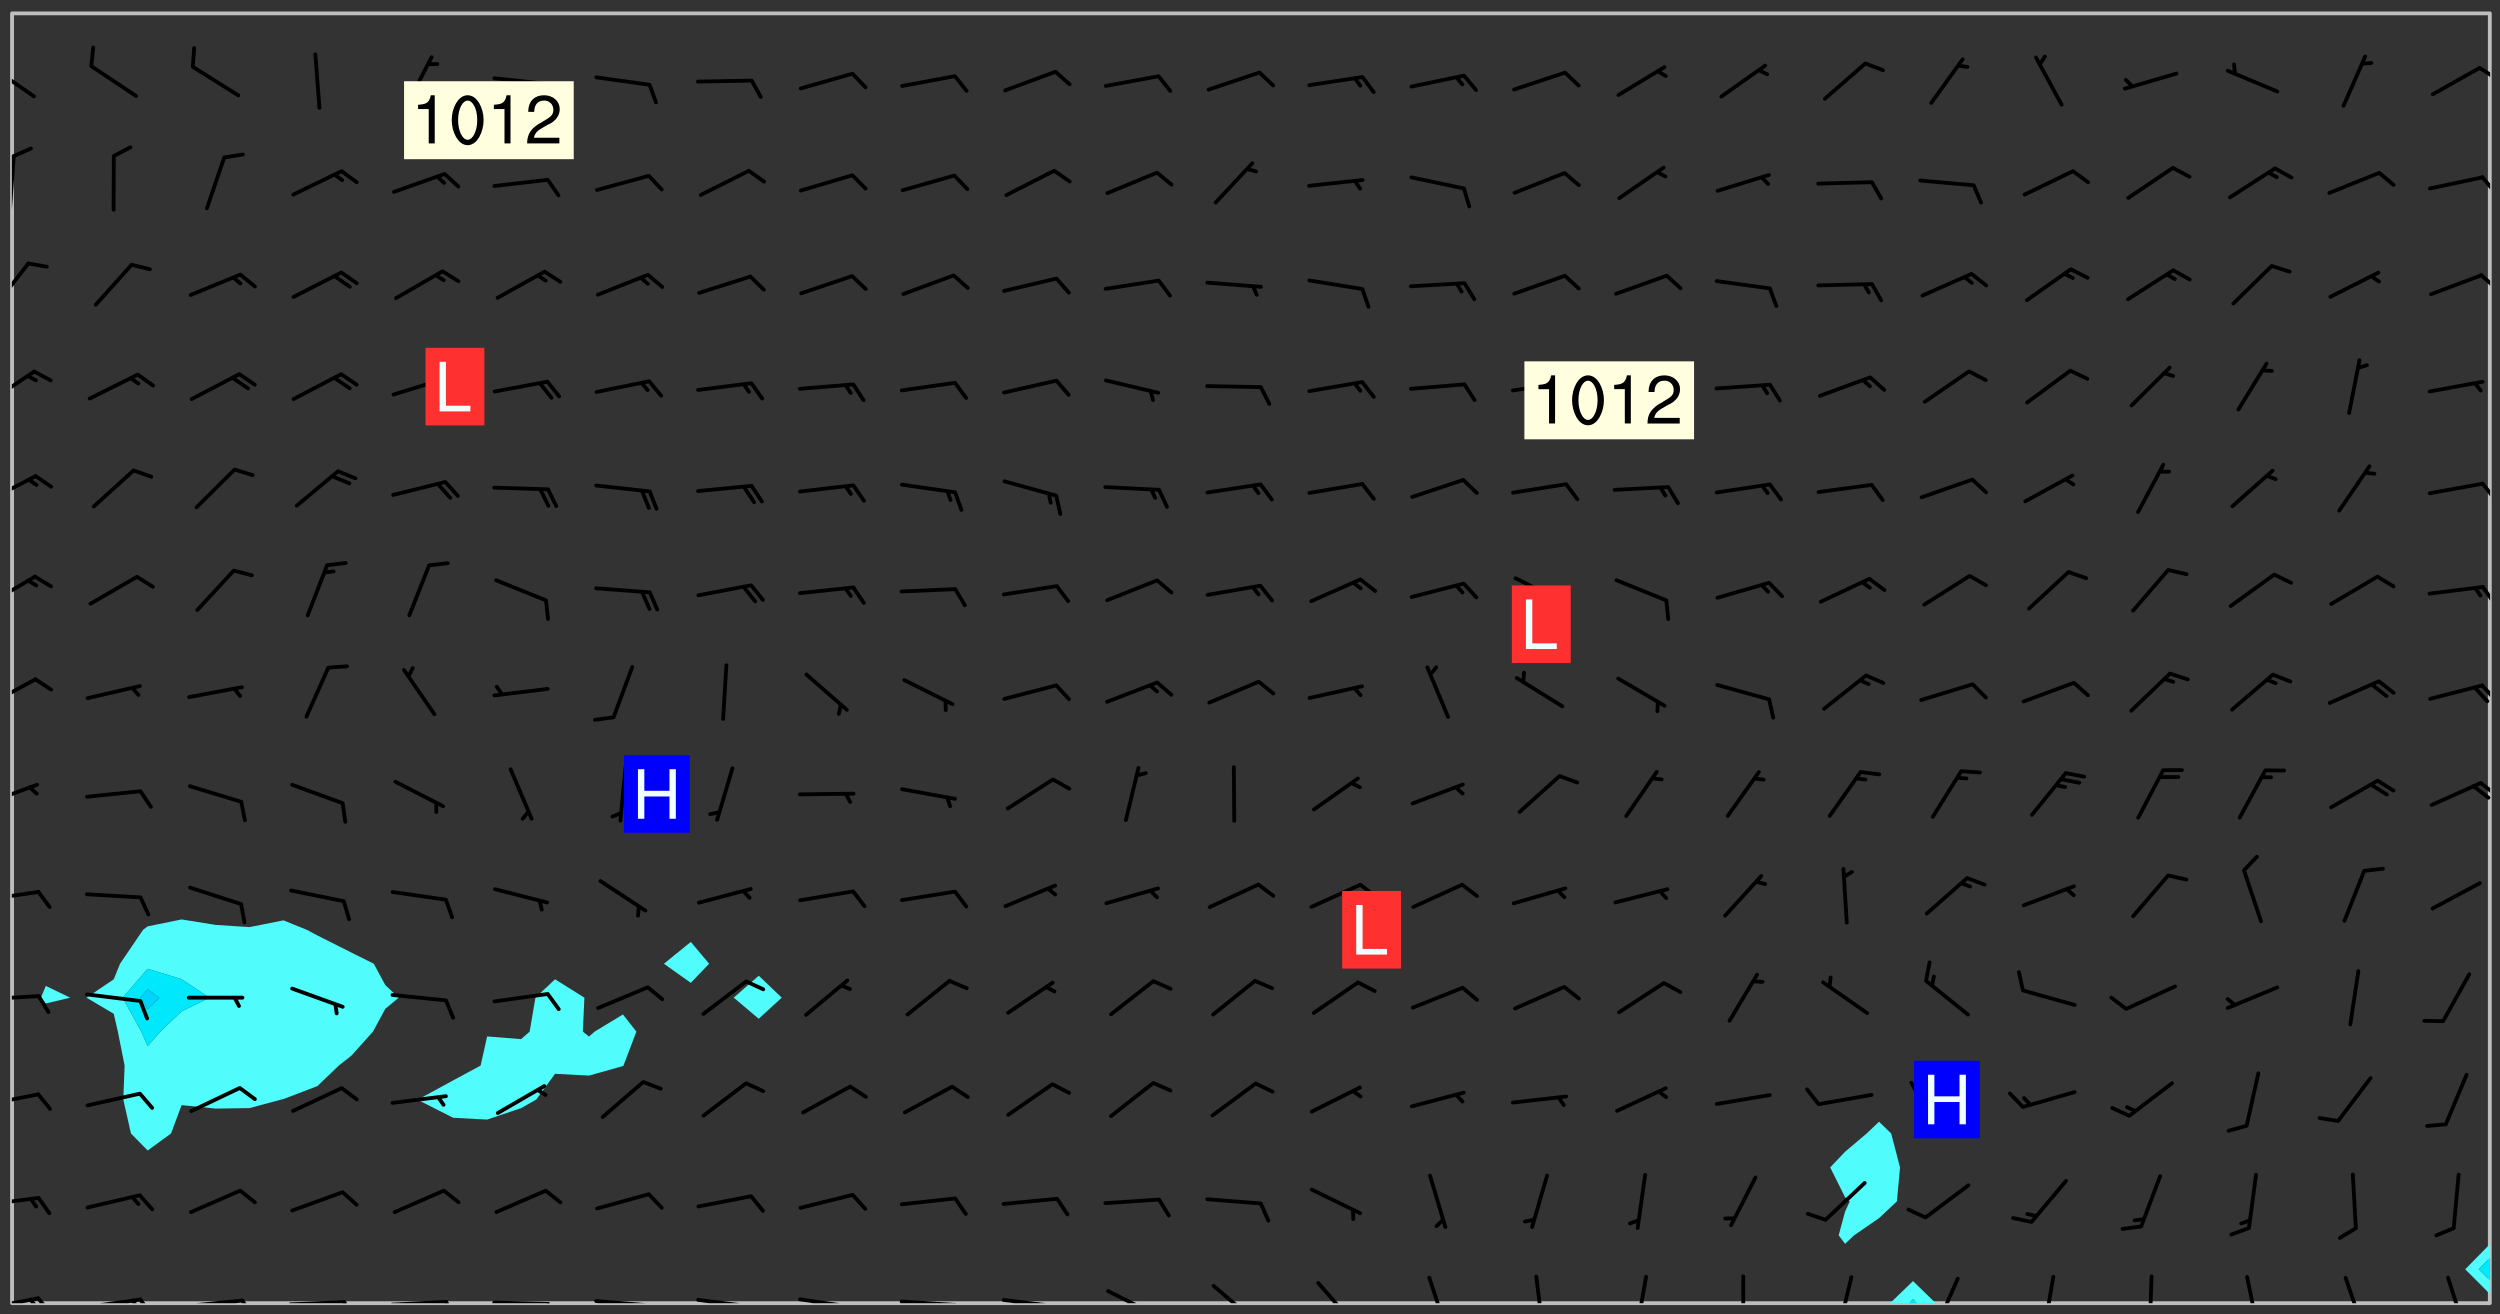 <svg xmlns="http://www.w3.org/2000/svg" role="img" xmlns:xlink="http://www.w3.org/1999/xlink" viewBox="142.45 309.95 326.84 171.84"><rect x="142.45" y="309.95" width="326.84" height="171.84" fill="#333333" stroke="none"/><defs><clipPath id="a"><path d="M144 311.672h1v168.656h-1zm0 0"/></clipPath><clipPath id="b"><path d="M144 311.672h324v168.656H144zm0 0"/></clipPath><clipPath id="c"><path d="M389 477h7v3.328h-7zm0 0"/></clipPath><clipPath id="d"><path d="M391 479h3v1.328h-3zm0 0"/></clipPath><clipPath id="e"><path d="M467 311.672h1V473h-1zm0 0"/></clipPath><clipPath id="f"><path d="M144 479h4v1.328h-4zm0 0"/></clipPath><clipPath id="g"><path d="M147 479h3v1.328h-3zm0 0"/></clipPath><clipPath id="h"><path d="M146 479h2v1.328h-2zm0 0"/></clipPath><clipPath id="i"><path d="M153 479h9v1.328h-9zm0 0"/></clipPath><clipPath id="j"><path d="M160 479h3v1.328h-3zm0 0"/></clipPath><clipPath id="k"><path d="M159 479h2v1.328h-2zm0 0"/></clipPath><clipPath id="l"><path d="M166 479h9v1.328h-9zm0 0"/></clipPath><clipPath id="m"><path d="M173 479h3v1.328h-3zm0 0"/></clipPath><clipPath id="n"><path d="M180 479h8v1.328h-8zm0 0"/></clipPath><clipPath id="o"><path d="M187 479h2v1.328h-2zm0 0"/></clipPath><clipPath id="p"><path d="M193 479h9v1.328h-9zm0 0"/></clipPath><clipPath id="q"><path d="M200 479h3v1.328h-3zm0 0"/></clipPath><clipPath id="r"><path d="M206 479h9v1.328h-9zm0 0"/></clipPath><clipPath id="s"><path d="M213 480h3v.328h-3zm0 0"/></clipPath><clipPath id="t"><path d="M220 479h8v1.328h-8zm0 0"/></clipPath><clipPath id="u"><path d="M227 480h2v.328h-2zm0 0"/></clipPath><clipPath id="v"><path d="M233 479h8v1.328h-8zm0 0"/></clipPath><clipPath id="w"><path d="M240 480h2v.328h-2zm0 0"/></clipPath><clipPath id="x"><path d="M246 479h9v1.328h-9zm0 0"/></clipPath><clipPath id="y"><path d="M253 480h3v.328h-3zm0 0"/></clipPath><clipPath id="z"><path d="M260 479h8v1.328h-8zm0 0"/></clipPath><clipPath id="A"><path d="M267 480h2v.328h-2zm0 0"/></clipPath><clipPath id="B"><path d="M273 479h8v1.328h-8zm0 0"/></clipPath><clipPath id="C"><path d="M279 480h2v.328h-2zm0 0"/></clipPath><clipPath id="D"><path d="M287 478h7v2.328h-7zm0 0"/></clipPath><clipPath id="E"><path d="M300 477h7v3.328h-7zm0 0"/></clipPath><clipPath id="F"><path d="M314 477h6v3.328h-6zm0 0"/></clipPath><clipPath id="G"><path d="M329 476h3v4.328h-3zm0 0"/></clipPath><clipPath id="H"><path d="M343 476h2v4.328h-2zm0 0"/></clipPath><clipPath id="I"><path d="M356 476h2v4.328h-2zm0 0"/></clipPath><clipPath id="J"><path d="M370 476h1v4.328h-1zm0 0"/></clipPath><clipPath id="K"><path d="M382 476h3v4.328h-3zm0 0"/></clipPath><clipPath id="L"><path d="M395 476h4v4.328h-4zm0 0"/></clipPath><clipPath id="M"><path d="M409 476h3v4.328h-3zm0 0"/></clipPath><clipPath id="N"><path d="M423 476h1v4.328h-1zm0 0"/></clipPath><clipPath id="O"><path d="M435 476h3v4.328h-3zm0 0"/></clipPath><clipPath id="P"><path d="M448 476h4v4.328h-4zm0 0"/></clipPath><clipPath id="Q"><path d="M462 476h3v4.328h-3zm0 0"/></clipPath><clipPath id="R"><path d="M144 466h4v2h-4zm0 0"/></clipPath><clipPath id="S"><path d="M144 452h4v3h-4zm0 0"/></clipPath><clipPath id="T"><path d="M144 439h4v2h-4zm0 0"/></clipPath><clipPath id="U"><path d="M144 426h4v2h-4zm0 0"/></clipPath><clipPath id="V"><path d="M144 412h4v4h-4zm0 0"/></clipPath><clipPath id="W"><path d="M466 412h2v3h-2zm0 0"/></clipPath><clipPath id="X"><path d="M465 412h3v3h-3zm0 0"/></clipPath><clipPath id="Y"><path d="M144 398h4v5h-4zm0 0"/></clipPath><clipPath id="Z"><path d="M466 399h2v3h-2zm0 0"/></clipPath><clipPath id="aa"><path d="M144 385h4v5h-4zm0 0"/></clipPath><clipPath id="ab"><path d="M466 386h2v3h-2zm0 0"/></clipPath><clipPath id="ac"><path d="M144 371h4v5h-4zm0 0"/></clipPath><clipPath id="ad"><path d="M466 372h2v4h-2zm0 0"/></clipPath><clipPath id="ae"><path d="M144 358h4v5h-4zm0 0"/></clipPath><clipPath id="af"><path d="M144 344h3v7h-3zm0 0"/></clipPath><clipPath id="ag"><path d="M466 345h2v3h-2zm0 0"/></clipPath><clipPath id="ah"><path d="M144 330h1v8h-1zm0 0"/></clipPath><clipPath id="ai"><path d="M466 332h2v4h-2zm0 0"/></clipPath><clipPath id="aj"><path d="M144 318h4v5h-4zm0 0"/></clipPath><clipPath id="ak"><path d="M466 318h2v3h-2zm0 0"/></clipPath><g id="al" clip-path="url(#clip1)"><path fill="#fff" fill-opacity="0" fill-rule="evenodd" d="M0 0h1000v1000H0zm0 0"/><path fill="#d3d3d3" fill-opacity="0" fill-rule="evenodd" d="M162.152 355.867l-.234.293.059.234.117.172.176.234.293.348.113.059.117-.172.059-.234.176-.176.465-.176h.699l.234.293.289.816.059.176.176.23.352.234.699.699.172.176.234.348.234.41.289.582.41.465.23.234.234.176.117.23.176.293.172 1.164v.234l.059.289.059.117.117.117.348.41.117.172.176.176.176.234.117.172.172.352.059.234.234.406.234-.059-.176.176-.059.93h-.582l-.234-.113-.348.113-.117.117-.059.293-.059.176-.117.172-.465.293-.059.234-.059.113v.645l.059.172v.41l.059.059v.406l.059.406.117.176.059.059.23.641-.059.293v.699l-.059.582v.234l-.059.23-.055.352v1.922l.055.117h.426l-.367.117-.023.352.891 1.168 1.742.539 1.34.359v.539l.09.809.535.715 1.52.27.891-.086.09 1.164.535.18 1.16-.18 2.055-.984 1.16-.363 1.879-.176 1.695-.18-.18.719-1.516.086-1.25.09-.805.27-1.074.809.27.719.535.898-.18.625-.266.809.266 1.078.625.898.805.18 1.25-.18-.266.723.098.504.055.293v.172l.059.293v.406l.176.117.352.117h.406l.293-.176.113-.117.059-.117.117-.23.059-.176.352-.465.23-.176.176-.059.176.059.059.176.117.988.055.469.059.172.117.234.176.059.816.059h.289l.117.234.059.406.059.352v1.105l.117.293.117.348.289.699.176.352.582.754.352.176.172.059.469.234.641.465.348.234.293.176.293.055.23.062.816.348.293.176.113.172.352.352.117.176.523.641v.289l.059.352v.348l.059.352.059.289.117.059.172.059h.176l.582.234.176.117.176.289.176.234.113.234.293.23.117.117v.41l.059.055.289.234.234.117.059.117.117.172.059.117.23.234.059.176.234.059.117.059-.117.113-.059.117v.117l-.117.293-.117.289v.582l.176.117.117.059.059.117.117.117.113.059.176.348.059.352.059.406v.176l-.059.176-.117.699v.172l.117.176.293.293h.406l.176.117.117.172.117.293v.234h-.527l-.23-.234h-.234l-.176.059-.059.699.059.348.117.176.176.41.117.23.289.469.176.055h.523l.234.059.758.641.059.293v.234l.059.059.23.348v.352l-.117.172v.293l.293.289.293.176.172.059.293.176.293.117.582.406.289.234.293.176.219.16.016.012.23.176.641.523.176.234.117.176.176.176.113.172v.641l.117.176.469.117.582.117.234.059.23.113.293.117.113.059.586.352.289.172.176.062.176.055.176.059.699.352.289.176.234.055.289.176.234.117.641.406.293.117.172.059.234.059.41.059.23.059.234.117.059.172-.41.176.469.059.059.293.113.234.176.055.234.059.176.059.406.117.641.234.117.172.059.234v.176l-.059.117-.059.406.234.234.117.059.348.117.641.23.176.117.289.117.176.176.234.465.582 1.105.176.176.348.176.176.117.352.117 1.047.523.234.059.465.113.293.059.465.176.758.582.234.234.348.465.176.176.289.234.816.699.293.176.289.289.293.176.293.289.695.641.176.176.293.234.289.234.469.289.641.582.348.234.234.293.348.348.352.465.934.992.348.406.117.176.234.059.113.117.645.176.23.113.234.059.293.176.23.117.934.699.406.406.234.176.406.176.234.117.816.348.348.234.234.117.293.289.23.117.758.352.352.172.23.059.293.117.234.059.871.176h.816l.469.23.172.059.875.699.465.117.293.059.176.059.23.059.469.059.348.059.352.059.406.059h.293l.172.059v.23l.176.176h.293l.348.059.352.059.699.117h.641l.465-.234.293-.176.172-.117.41-.172.289-.176.934-.465.469-.293.523-.293.465-.172.465-.176 1.051-.465.289-.117.41-.117.289-.117.527-.176 1.516-.699.582-.348.289-.059.293-.059.348-.117.875-.23.352-.117h.113l.234-.059.875-.234.234-.059h.812l.352-.059.816-.117.172-.059.352-.055.293-.059.23-.059.816-.176.176-.059h.348l.234-.059.465-.117.758-.172.234-.059h.348l.41-.117.289-.059 1.285-.059h.289l.41-.059.23-.059h.176l.875-.117h.406l.41-.117h.348l.352-.113.871-.059h1.75l1.047.289.41.117.289.117.352.117.289.117 1.051.172.289.059h.293l.293.059.172.059.41.059.172.059.117.059h.117l.117.059.352.059h.113l.41.066 1.922.395 1.926.395 1.52.449 1.695.719 2.145.805 1.605-.719 1.43-.805 1.16-1.078 1.25-.449 3.035-.719 1.875-.359 2.145-1.348 2.234-1.254 2.5-1.258 1.695-.449 1.785-.18 1.16-.27.625.539 1.34-.27.715-.988.984-1.344.445-.18.805-.359 1.875-.539 1.785-.449 1.25-.27 1.16-.09 1.699-.09 1.961-.27 1.25-.09h.539l.625-.09h.891l2.145-.18 2.41-.18 2.59-.09 1.695.18 1.609.09 1.43.359 1.16.719 1.875.988 1.16 1.527.266.715.629.09.355.898.535.539.535 1.527 1.074.359h.535l-.805.535.09 1.707.715 2.695.891.805.895.988.715 1.258 1.785.539 1.52-.18.355 1.344 1.609-.805.98-.539.27.27.316-.215.219-.145.801.449.449-.359h.355l.535-.27.539-.719.535-.27.625-.988 1.16.449.84.371 1.395.617 1.695-.18h1.605l1.785.09.18-1.707.535-1.344.805.27.492.848.402.406-.09.539v.359l.715.449.711-.27h1.43l.359.988.445 1.258.715 1.344 1.25.629 1.695.629.715-.18.18-.539.98-.09.449.359.086 1.258-.266.629-.535.18v.539l.715.984.266.539.984.988.801 1.078-.266.359-.09.898-.625 2.332-.355 2.066-.09 1.793-.18.719-.09.539v1.438l-.98 1.883-.359 1.707-.535.898-.805 1.168-.266.539 2.055 1.254.086.359-.355.539-.09-.18v.809l.09 1.438-.445.715-1.074.094-.266.715.535.898.805.719 1.16.809 1.34.27.445.359-.355.449-1.789-.09-1.25-.449-.715-.719-.625-.09-.176 3.59-.188 1.309h89.359V311.703h-55.27v49.082l.762.125 3.289.543 2.023 2.836v2.754l2.352.332 2.348.332h4.051l-1.379 4.16-2.023.707-2.023.703-.543.344-2.594 1.617-.188.117-2.023-2.078-.73-2.742-2.672-2.078-1.375-3.5-.066-.082-1.957-2.672 2.75-1.418v-49.082H294.422v91.414l.117.031.133.012.074.074.105.047.09.059.086.059.09.059.297.297.059.09.031.117.027.117.016.137-.031.117-.059.09-.059.086-.043.105-.047.102-.027.121v.145l.176.27.148.148.074.086.074.074.043.105.062.09.059.086.043.105.059.09.047.102.043.105.059.086.117.18.074.074.062.086.059.09.043.105.059.09.059.086.062.09.059.09.043.102.117.18.074.074.059.086.074.074.09.059.105.047h.148l.133-.016.133.016.102-.047.074-.074.047-.102-.016-.133v-.148l-.047-.105-.027-.117-.047-.102-.027-.121-.043-.102-.062-.09-.043-.102-.043-.105-.031-.117-.016-.133-.012-.137.086-.059.059-.086.121-.031.043.105.016.133v.117l.059.102.059.09.09.059.148.148.059.09.043.105-.012.102.086.059.105.047.086.059.09.059.074.074-.117.027-.105.047-.086.059-.074.074-.059.09-.062.086-.027.121-.047.102-.043.105-.031.117-.012.133-.016.133v.148l.027.117.047.105.043.102.059.09.074.074.09.059.074.074.09.059.059.09.043.105.047.102.117.031.133.016h.148l.117-.031.105.043.043.105.047.102.027.121L299.5 410l.027.117.031.121.027.117.105.043.102.047.133-.016.148.148.062.086.074.074.07.074.09.062.105.043.102.043.117.031.137.016.117-.031.074-.074.027-.117-.012-.133-.031-.121-.027-.117.043-.105h.117l.09.062.117.027h.148l.133.016h.148l.133.016.133-.016h.148l.133-.016.133-.012.137.012.117-.027.133-.016.191-.059-.059.176-.016.133-.027.121-.016.133-.059.086-.133.016-.105.047-.105.043-.117.031-.117.027-.266.031h-.148l-.133.016-.074.074.059.086.148.148.117.18.074.07.09.062.09.059.086.059.09.059.102.043.105.062.105.043.086.059.105.047.102.043.18.117.059.09-.043.102-.047.105.016.133.223.223.059.09.043.102.031.121.043.102.016.133.031.117.012.137.031.117.148.148.102.043.105.043.117.031.133.016.137.016h.117l.117-.031.09-.059.043-.105.047-.102.043-.105.031-.117.012-.133v-.148l-.012-.133-.016-.133-.031-.117-.043-.105-.047-.105-.043-.102-.043-.105-.016-.133.016-.133.027-.117.031-.117.027-.121.047-.102.09-.059.086-.062.074-.074.09-.059.223-.223.059-.086.074-.074.117-.18.059-.086v-.148l-.074-.074-.102-.047-.105-.043-.102-.043-.059-.09-.047-.105-.027-.117.09-.059.117-.031.102-.043.18-.117.148-.148.012-.133-.012-.105-.09-.059-.133.016h-.148l-.133.016-.133-.016-.121-.031-.086-.059-.074-.074-.059-.09-.062-.086-.117-.18-.059-.086.031-.121.086-.059.121-.031.059-.086v-.121l-.031-.117-.059-.09-.059-.086-.047-.105-.027-.117-.016-.133.059-.09.074-.074.09-.059.117-.18.074-.074.059-.086.148-.148.121-.031.133-.016.133.016.074.074.043.105.016.133-.031.117-.117.031-.133.012-.148.148-.043.105-.047.102-.027.121-.031.117v.148l.031.117.043.105.059.09.074.07.074.074.117.031.121.027.117-.027.133-.016h.117l.09.059.074.074.047.105.059.086.102.047.133.016.105.043.086.059-.012.105-.074.074-.18.117-.059.09-.09.059-.07.074-.074.074-.062.09-.027.117-.016.133.016.133-.016.133v.148l.016.133.027.117.031.121.074.074.09.059.086.059.09.059.117.031v.086l-.102.047-.09.059-.266.031-.117.027h-.148l-.105.043-.102.047-.059.09-.062.234-.012.133-.031.121-.016.133v.293l-.012.133.012.137.016.133.133.016.133.012.121.031.086.059.074.074.047.105.043.102.016.133v.445l-.016.133v.445l.031.266.027.117.016.133.031.117.086.211.031.266v.148l-.031.117-.027.117-.031.121-.027.117-.031.117-.031.121-.012.133-.016.133.09.059.117-.031.102.016.047.105-.031.266v.441l-.043.105-.047.105-.043.102-.043.105-.059.086-.031.121-.043.117-.031.117-.016.133.016.133.059.09.105.047.086.059.059.086-.012.137-.031.117-.043.102v.445l-.016.133v.148l-.031.117-.043.105-.027.117-.047.105-.043.102-.031.121-.027.117-.031.133-.031.117-.027.117-.043.105-.031.117-.031.121-.012.133-.016.133v.297l.027.117v.148l.047.398.027.117.059.09.121.031h.148l.133-.016.059.09v.117l-.059.09-.09.059-.102.043-.105.047-.09.059-.086.059-.137.016-.117-.031-.133-.016-.102.047-.062.086-.012.137-.016.133-.031.117-.027.117-.016.133-.031.121v.297l.016.133.031.117v.148l.012.133v.148l-.027.117-.047.102-.027.121-.031.117-.059.09-.074.074-.102.043-.105.047-.117.027-.121.031-.102-.047.059-.086.105-.047.027-.117.031-.117.027-.121.031-.117v-.148l.016-.133-.031-.117-.043-.105-.105.016-.074.074-.102.043-.09.062-.074.074-.043.102-.016.133-.031.117L304.25 426l-.031.117-.027.117-.031.121-.027.117-.031.117-.043.105-.09.059h-.09l-.117-.031-.031-.086.016-.137-.031-.117v-.148l-.012-.133v-.148l-.062-.234-.027-.121-.043-.102-.047-.105-.059-.086-.059-.09-.043-.105-.062-.086-.148-.148-.07-.074-.105-.047-.105-.043-.102-.043-.297-.297-.09-.074-.086-.059-.105-.043-.09-.062-.086-.059-.105-.043-.09-.059-.086-.062-.074-.07-.105-.047-.086-.059-.105-.043-.09-.062-.102-.043-.105-.043-.086-.059-.105-.047-.105-.043-.102-.047-.09-.059-.102-.043-.105-.043-.09-.062-.117-.027-.133-.016-.133.016H299.75l-.133.016-.117-.031-.09-.059-.074-.074-.09-.059-.102-.047h-.148l-.121-.027-.102-.043-.074-.074-.117-.18-.09-.059-.102-.043-.09-.062-.105-.043-.09-.059-.086-.059-.105-.047-.059-.086-.059-.09-.043-.105-.047-.102-.074-.074-.086-.059-.074-.074-.09-.059-.223-.223-.043-.105-.031-.266.105-.043h.145l.105.043.074.074.09.059.086.059.105.047.09.059.148.148.07.074.148.148.062.086.074.074.086.059.074.074.09.062.09.059.086.059.27.176.102.047.105.043.102.043.047-.074.059-.086.074-.074.07-.074.105.043.074.074.059.09.043.102.047.105.043.105.121.027.117-.027.074-.09.043-.105.059-.09.074-.074.105-.043.117-.027.133.012.09.059.148.148.059.09.043.105.047.102.043.105.043.102.105.047.105.043.133.016.086-.059.059-.09.074-.074.105-.043.117.027.105.047.102.043.105.043.102.047.18.117v.117l-.016.133.016.133.016.137.059.086.102.047.121.027.117.031h.148l.117-.031.059-.09.18-.117.059-.09.074-.074.059-.086.117-.18.18-.117.117.031.09.059.043.074-.016.133v.117l.09.059h.148l.133-.016.133-.012.266-.031.105-.043.117-.031.121-.027.074-.074.07-.074.062-.09-.016-.105-.047-.102-.102-.043-.105-.016-.117.027-.266.031h-.148l-.074-.074-.09-.059-.117-.031-.117-.027-.133-.016h-.148l-.133.016h-.297l-.105-.047-.148-.148-.043-.102-.059-.09.223-.223.086-.059.105-.043.117-.031.133-.016.133.016.137.016.102.043.133-.012.09-.062.102-.043.062-.09-.047-.102-.09-.059-.117-.031-.102-.043-.059-.09-.062-.09v-.117l.016-.133.105-.047.074-.07v-.121l-.09-.059-.031-.117.09-.059.074-.074.043-.105.059-.09.047-.102.016-.133v-.148l-.047-.105-.043-.102-.09-.059-.133-.016-.102-.043-.137-.016-.117-.031h-.445l-.133-.016-.133-.012-.133-.016-.117-.031h-.148l-.133-.016-.133-.012-.266-.031-.121-.043-.086-.059-.074-.074v-.148l.012-.133.105-.047.102-.043.133-.016h.152l.133-.016h.293l.121.031.102.043.09.059.234.062.121-.047.09-.059.102-.043.133-.016.105.043.102.047.133.012.121-.027h.145l.121-.031.117-.027.105-.047.074-.074.086-.059.148-.148.059-.086.047-.105.027-.117.016-.105-.102-.043-.09-.059-.117-.031-.105-.043-.09-.062-.074-.086-.074-.074-.102-.043-.105-.047-.102-.043-.059-.09-.047-.102-.086-.211-.062-.086-.059-.09-.074-.074-.086-.059h-.27l-.117.031-.09.059-.102.043-.133.016-.105-.016-.027-.117-.062-.09-.117-.031-.102-.043-.148-.148-.031-.117-.016-.105.074-.074.18-.117.117-.027.117-.031.137.016.102.043.105.043.102.047.105.043.117.031.133.016.117.027.133.016.105-.016.09-.059-.074-.074-.105-.043-.074-.074-.074-.09-.148-.148-.086-.059-.09-.059-.074-.074-.09-.059-.102-.047-.121-.027-.102-.047-.105-.043-.117-.031-.102-.043-.121-.031h-.148l-.117.031-.105.043-.086.062-.18.117-.086.059-.09.059-.105.047-.086.059-.105.043-.102.043-.105.047-.074.074-.059.09-.059.086-.047.105-.059.086-.074.074-.133-.012-.117-.031h-.117l-.074.074-.09.059-.074.074-.09.059-.086.059-.105.047-.102.043-.137.016-.102-.043-.148-.148-.105-.047h-.086l-.105.047-.102.043-.121.031-.117-.031-.074-.074v-.117l.031-.121.074-.07.059-.09.074-.074.117-.031.105-.043h.293l.133-.016.137-.016.102-.043.09-.059.102-.047.09-.059.133-.012.09.059.133.012.09-.059.086-.059.105-.043.09-.059.086-.062.09-.059.148-.148.059-.086.059-.09.105-.043.133-.016.117.027.121.031.059-.059.059-.09.031-.266.027-.117.105.012.133.016.102-.043.09-.059.059-.09.074-.074.059-.09.047-.102.012-.133-.012-.133-.047-.105-.148-.148-.059-.09-.059-.086-.043-.105v-.445l.016-.133v-.148l.012-.133-.059-.059-.09.059-.102-.043-.18-.117-.086-.059-.062-.09-.059-.09-.074-.074-.086-.059-.121.031-.102.012-.105.047-.086.059-.105.043-.148.148-.09.059-.086.059-.09.062-.105.043-.133.016v-.121l.105-.043.117-.031.074-.07.043-.105v-.148l-.027-.117-.148-.148-.133-.016h-.148l-.117.031-.105.043-.102.043-.09.062-.117.027-.074-.074.012-.133-.043-.102-.043-.105-.09-.059-.117.027-.121.031-.117.031-.102.043-.121.031-.102.043-.105.043-.09.059-.102.016v-.117l.016-.133-.059-.09-.074.043-.148.148-.059.09-.074.074-.047.105-.043.102-.074.074-.059.09-.074.074-.059.086-.074.074-.09.062-.074.07-.074.074-.102.016-.133.016-.105-.043v-.121l.148-.148.043-.102.059-.09.047-.102.043-.105.059-.09.031-.117.043-.102.031-.121.027-.117.047-.105.043-.102.043-.105.074-.07.09-.062.09-.059.102-.043h.297l.266-.031.105-.043-.074-.074-.117-.031-.105-.043-.09-.059-.102-.047-.09-.059-.102-.043-.105-.043-.09-.062-.086-.059-.105-.043-.102-.043-.121-.031-.117-.031-.102-.043L297.5 410.25l-.102-.043-.09-.059-.043-.105-.016-.133.102-.043.133-.016.137.016.133-.016.102-.043.059-.09.016-.105-.09-.059-.074-.074-.102-.043-.09-.059-.148-.148-.043-.105-.016-.133v-.293l-.059-.09-.09-.059-.074-.074-.043-.105-.031-.117-.059-.09-.074-.074-.117-.027-.074-.074-.09-.059-.09-.062-.086-.059-.074-.074-.059-.086-.047-.105-.086-.059-.148-.148-.195-.059-.133.016-.102.043-.074.074-.047.102-.043.105-.059.09-.059.086-.297.297-.09.059h-.086l-.062-.086-.043-.105.031-.117.059-.09.027-.117-.012-.133-.09-.062-.105.047-.117.027-.117.031-.27.176-.102.047-.117.027-.105.047-.09.059-.102.043-.059-.086-.047-.105.016-.133.047-.105.07-.074.074-.07.059-.09v-.148l-.043-.105h-.238l-.102.047-.031.117-.027.117-.031.121-.074.043-.133.016-.074-.047-.043-.102-.043-.105-.047-.102-.043-.105-.121.031-.102.043-.133.016-.117.031-.105.043-.09.059-.102.047-.121.027-.133.016-.102-.043-.059-.09-.047-.105-.043-.102-.043-.105v-.117l.059-.09.086-.059.18-.117.102-.047.105-.043.105-.059.102-.043.09-.062.102-.043.105-.059.102-.047.09-.059.105-.043.102-.043.09-.062.102-.043.137-.016.117.031.102.043.121.031.102.043.105.047.102.043.105.043.102.047.105.043.102.043.105.047.086.059.105.043.117.031.105.043.102.047.09.059.105.043.102.043.105.047.117.027.102.047.121.027h.148l.086-.059.016-.102.059-.09-.027-.117-.074-.074-.117-.18-.074-.074-.09-.074-.18-.117-.086-.059-.105-.043-.102-.047-.27-.176-.059-.09-.074-.074-.059-.09-.043-.102-.031-.117-.016-.137v-.562l-.012-.133-.016-.133-.031-.117-.016-.133-.012-.133-.031-.121-.223-.223-.059-.086-.016-.105.031-.117.133-.016v-91.414H172.992v1.453l-.059.234-.352 1.051-.172.523-.117.348-.176.41-.117.172-.234.293-.23.059h-.352l-.117.059-.23.406v.293l.117.176.23.23.117.234.641.758.293.465.176.234.23.352.234.348.641.816.176.465.172.41.117.695.176.469.117 1.398.059.465v.875l.117 1.047v4.781l-.059.465-.352 1.281-.176.523-.113.41-.352.93L172.934 336l-.234.582-.117.176-.172.348-.176.406-.352.816-.059.293-.113.293-.117.289-.059.176-.117.875-.059.406-.059.117-.059.176-.059.172-.23.527-.117.172v.234l-.117.234-.059.172-.176.586v.289l-.059.176v.293l-.059.113-.059.527v.172l-.055.234v2.621l-.176.816-.117.176-.176.234-.117.172-.113.234-.586.934-.23.289-.293.465-.176.234-.289.352-.352.699-.113.23-.176.41-.176.23-.406.527-.816.699-.293.172-.289.234-.176.117-.176.176-.523.406-.527.176-.172.176-.234.055-.641.176h-.758m12.211 31.023l-1.074.449.359.895 1.25-.715.445-.539-.98-.09"/><path fill="#d3d3d3" fill-opacity="0" fill-rule="evenodd" d="M201.508 416.598h-.895l.449.629.98.359.805-.09.445-.988-.176.09-.715-.355-.895.355m154.621 59.07l-.059-.523v-.293l.113-.293.059-.23.469-.469h.113l.117-.113.117-.059h.176l.234-.059h.348l.234.059.117.059.23.172.059.176.117.582v.293l-.117.176-.172.289-.176.176-.527.523-.23.234-.117.059h-.176l-.117-.059-.406-.293-.176-.117-.117-.059-.059-.113-.055-.117m6.641-10.957l-.059-.172v-1.109l.059-.172.176-.059.172-.059h.176l.234-.059.117.059.059.699-.059.172-.117.176-.117.059-.234.523-.113.059h-.234l-.059-.117m9.613-14.391l-.117-.176v-.699l.293-.875.117-.172.176-.352.113-.23.117-.293.352-.758.117-.23.172-.234h.176l.117-.059h.641l.117.059.234.234.172.113.352.293.117.117.113.176v.113l.117.059.117.117v.699l-.059.176v.23l-.059.176-.348 1.051-.117.23-.117.234-.117.059-.23.234-.641.289h-.875l-.41-.117-.641-.465"/><path fill="none" stroke="#bebebe" stroke-linecap="round" stroke-linejoin="round" stroke-miterlimit="10" stroke-width=".5" d="M467.957 311.695H144.027v168.625h323.93v-168.625"/><g clip-path="url(#a)"><path fill="#fff" fill-opacity="0" fill-rule="evenodd" d="M144 475.891v4.438h.004H144V311.672h.004H144v164.219"/></g><g clip-path="url(#b)"><path fill="#fff" fill-opacity="0" fill-rule="evenodd" d="M144.004 480.328V311.672h4.434v127.172l-.637 1.539.637.758 3.184-.758-3.184-1.539V311.672h17.754v118.48l-4.438.906-.598.449-3.012 4.438-.828 2.035-3.555 2.402 3.555 2.102.539 2.336.883 4.441-.172 4.438 1 4.438 2.188 2.23 3.055-2.23 1.383-3.707 4.438.457 4.438-.066 4.164-1.121.277-.062 4.438-1.695 2.793-2.68 1.645-1.293 2.824-3.148 1.613-2.98 1.758-1.457-1.758-1.641-1.508-2.797-2.93-1.461-4.438-2.234-1.395-.742-3.043-1.234-4.441.883-4.438-.289-4.438-.715V311.672h48.824v126.305l-2.566 2.406-.754 4.438-1.121.984-4.438-.355-.855 3.812-3.582 1.93-4.438 2.418-.195.09.195.141 4.438 2.246 4.438.234 4.438-1.496 1.992-1.125 2.449-3.363 4.438.234 4.438-1.246.07-.062 1.691-4.441-1.762-2.242-3.703 2.242-.734.645-.805-.645.203-4.438-3.836-2.406V311.672h17.75v121.418l-3.516 2.855 3.516 2.5 2.395-2.5-2.395-2.855V311.672h8.879v125.84l-3.273 2.871 3.273 2.758 3.008-2.758-3.008-2.871V311.672h146.465v144.934l-1.617 1.531-2.82 2.387-1.949 2.051 1.949 3.902.613.539-.613 1.336-.84 3.102.84 1.113 1.184-1.113 3.254-2.246 2.336-2.191.41-4.441-1.16-4.438-1.586-1.531v-144.934h79.887v160.91l-3.258 3.309 3.258 3.258v1.18h-72.473l-2.977-2.898-2.996 2.898H144.004"/></g><path fill="#50fcfc" fill-rule="evenodd" d="M148.438 441.141l-.637-.758.637-1.539 3.184 1.539-3.184.758m8.879 1.344l-3.555-2.102 3.555-2.402.828-2.035 3.012-4.438.598-.449v5.551l-3.273 3.773 2.441 4.438.832 1.906 1.645-1.906 2.793-2.641 3.629-1.797-3.629-2.422-4.438-1.352v-5.551l4.438-.906 4.438.715 4.438.289 4.441-.883 3.043 1.234 1.395.742 4.438 2.234 2.93 1.461 1.508 2.797 1.758 1.641-1.758 1.457-1.613 2.98-2.824 3.148-1.645 1.293-2.793 2.68-4.438 1.695-.277.062-4.164 1.121-4.438.066-4.438-.457-1.383 3.707-3.055 2.23-2.188-2.23-1-4.438.172-4.438-.883-4.441-.539-2.336"/><path fill="#00e8fc" fill-rule="evenodd" d="M160.922 444.82l-2.441-4.438 3.273-3.773v2.66l-.969 1.113.969 1.48 1.512-1.48-1.512-1.113v-2.66l4.438 1.352 3.629 2.422-3.629 1.797-2.793 2.641-1.645 1.906-.832-1.906"/><path fill="#00d4fc" fill-rule="evenodd" d="M161.754 441.863l-.969-1.48.969-1.113 1.512 1.113-1.512 1.48"/><path fill="#50fcfc" fill-rule="evenodd" d="M197.262 453.84l-.195-.141.195-.09 4.438-2.418 3.582-1.93.855-3.812 4.438.355 1.121-.984.754-4.438 2.566-2.406 3.836 2.406-.203 4.438.805.645.734-.645 3.703-2.242 1.762 2.242-1.691 4.441-.07.062-4.438 1.246-4.438-.234-2.449 3.363-1.992 1.125-4.438 1.496-4.438-.234-4.438-2.246m35.504-15.395l-3.516-2.5 3.516-2.855 2.395 2.855-2.395 2.5m8.879 4.695l-3.273-2.758 3.273-2.871 3.008 2.871-3.008 2.758m142.027 23.336l-1.949-3.902 1.949-2.051 2.82-2.387 1.617-1.531 1.586 1.531 1.16 4.438-.41 4.441-2.336 2.191-3.254 2.246-1.184 1.113-.84-1.113.84-3.102.613-1.336-.613-.539"/><g clip-path="url(#c)"><path fill="#50fcfc" fill-rule="evenodd" d="M389.551 480.328h2.441l.555-.535.551.535h2.426l-2.977-2.898-2.996 2.898"/></g><g clip-path="url(#d)"><path fill="#00e8fc" fill-rule="evenodd" d="M391.992 480.328l.555-.535.551.535h-1.105"/></g><path fill="#50fcfc" fill-rule="evenodd" d="M467.996 479.148l-3.258-3.258 3.258-3.309v1.793l-1.492 1.516 1.492 1.492v1.766"/><path fill="#00e8fc" fill-rule="evenodd" d="M467.996 477.383l-1.492-1.492 1.492-1.516v3.008"/><path fill="#50fcfc" fill-rule="evenodd" d="M467.996 477.383v1.766l.004.004v-1.766l-.004-.004"/><path fill="#00e8fc" fill-rule="evenodd" d="M467.996 474.375v3.008l.004.004v-3.016l-.004.004"/><path fill="#50fcfc" fill-rule="evenodd" d="M467.996 472.582v1.793l.004-.004v-1.793l-.004.004"/><g clip-path="url(#e)"><path fill="#fff" fill-opacity="0" fill-rule="evenodd" d="M467.996 311.672H468v160.906-160.906h-.004"/></g><g clip-path="url(#f)"><path fill="none" stroke="#000" stroke-linecap="round" stroke-linejoin="round" stroke-miterlimit="10" stroke-width=".5" d="M147.453 479.684l-6.906 1.293"/></g><g clip-path="url(#g)"><path fill="none" stroke="#000" stroke-linecap="round" stroke-linejoin="round" stroke-miterlimit="10" stroke-width=".5" d="M147.453 479.684l1.531 1.914"/></g><g clip-path="url(#h)"><path fill="none" stroke="#000" stroke-linecap="round" stroke-linejoin="round" stroke-miterlimit="10" stroke-width=".5" d="M146.449 479.871l.766.957"/></g><g clip-path="url(#i)"><path fill="none" stroke="#000" stroke-linecap="round" stroke-linejoin="round" stroke-miterlimit="10" stroke-width=".5" d="M160.797 479.852l-6.965.953"/></g><g clip-path="url(#j)"><path fill="none" stroke="#000" stroke-linecap="round" stroke-linejoin="round" stroke-miterlimit="10" stroke-width=".5" d="M160.797 479.852l1.434 1.992"/></g><g clip-path="url(#k)"><path fill="none" stroke="#000" stroke-linecap="round" stroke-linejoin="round" stroke-miterlimit="10" stroke-width=".5" d="M159.785 479.992l.715.996"/></g><g clip-path="url(#l)"><path fill="none" stroke="#000" stroke-linecap="round" stroke-linejoin="round" stroke-miterlimit="10" stroke-width=".5" d="M174.125 479.98l-6.992.695"/></g><g clip-path="url(#m)"><path fill="none" stroke="#000" stroke-linecap="round" stroke-linejoin="round" stroke-miterlimit="10" stroke-width=".5" d="M174.125 479.98l1.363 2.043"/></g><g clip-path="url(#n)"><path fill="none" stroke="#000" stroke-linecap="round" stroke-linejoin="round" stroke-miterlimit="10" stroke-width=".5" d="M187.457 480.184l-7.023.289"/></g><g clip-path="url(#o)"><path fill="none" stroke="#000" stroke-linecap="round" stroke-linejoin="round" stroke-miterlimit="10" stroke-width=".5" d="M187.457 480.184l1.238 2.117"/></g><g clip-path="url(#p)"><path fill="none" stroke="#000" stroke-linecap="round" stroke-linejoin="round" stroke-miterlimit="10" stroke-width=".5" d="M200.77 480.152l-7.02.355"/></g><g clip-path="url(#q)"><path fill="none" stroke="#000" stroke-linecap="round" stroke-linejoin="round" stroke-miterlimit="10" stroke-width=".5" d="M200.77 480.152l1.258 2.105"/></g><g clip-path="url(#r)"><path fill="none" stroke="#000" stroke-linecap="round" stroke-linejoin="round" stroke-miterlimit="10" stroke-width=".5" d="M214.086 480.414l-7.023-.172"/></g><g clip-path="url(#s)"><path fill="none" stroke="#000" stroke-linecap="round" stroke-linejoin="round" stroke-miterlimit="10" stroke-width=".5" d="M214.086 480.414l1.102 2.195"/></g><g clip-path="url(#t)"><path fill="none" stroke="#000" stroke-linecap="round" stroke-linejoin="round" stroke-miterlimit="10" stroke-width=".5" d="M227.391 480.617l-7.004-.574"/></g><g clip-path="url(#u)"><path fill="none" stroke="#000" stroke-linecap="round" stroke-linejoin="round" stroke-miterlimit="10" stroke-width=".5" d="M227.391 480.617l.973 2.254"/></g><g clip-path="url(#v)"><path fill="none" stroke="#000" stroke-linecap="round" stroke-linejoin="round" stroke-miterlimit="10" stroke-width=".5" d="M240.691 480.77l-6.973-.879"/></g><g clip-path="url(#w)"><path fill="none" stroke="#000" stroke-linecap="round" stroke-linejoin="round" stroke-miterlimit="10" stroke-width=".5" d="M240.691 480.77l.871 2.293"/></g><g clip-path="url(#x)"><path fill="none" stroke="#000" stroke-linecap="round" stroke-linejoin="round" stroke-miterlimit="10" stroke-width=".5" d="M253.996 480.84l-6.953-1.02"/></g><g clip-path="url(#y)"><path fill="none" stroke="#000" stroke-linecap="round" stroke-linejoin="round" stroke-miterlimit="10" stroke-width=".5" d="M253.996 480.84l.824 2.309"/></g><g clip-path="url(#z)"><path fill="none" stroke="#000" stroke-linecap="round" stroke-linejoin="round" stroke-miterlimit="10" stroke-width=".5" d="M267.344 480.555l-7.016-.449"/></g><g clip-path="url(#A)"><path fill="none" stroke="#000" stroke-linecap="round" stroke-linejoin="round" stroke-miterlimit="10" stroke-width=".5" d="M267.344 480.555l1.008 2.234"/></g><g clip-path="url(#B)"><path fill="none" stroke="#000" stroke-linecap="round" stroke-linejoin="round" stroke-miterlimit="10" stroke-width=".5" d="M280.637 480.758l-6.973-.859"/></g><g clip-path="url(#C)"><path fill="none" stroke="#000" stroke-linecap="round" stroke-linejoin="round" stroke-miterlimit="10" stroke-width=".5" d="M279.625 480.633l.438 1.145"/></g><g clip-path="url(#D)"><path fill="none" stroke="#000" stroke-linecap="round" stroke-linejoin="round" stroke-miterlimit="10" stroke-width=".5" d="M293.605 481.906l-6.277-3.156"/></g><g clip-path="url(#E)"><path fill="none" stroke="#000" stroke-linecap="round" stroke-linejoin="round" stroke-miterlimit="10" stroke-width=".5" d="M306.461 482.602l-5.359-4.543"/></g><g clip-path="url(#F)"><path fill="none" stroke="#000" stroke-linecap="round" stroke-linejoin="round" stroke-miterlimit="10" stroke-width=".5" d="M319.402 482.98l-4.613-5.305"/></g><g clip-path="url(#G)"><path fill="none" stroke="#000" stroke-linecap="round" stroke-linejoin="round" stroke-miterlimit="10" stroke-width=".5" d="M331.512 483.664l-2.203-6.672"/></g><g clip-path="url(#H)"><path fill="none" stroke="#000" stroke-linecap="round" stroke-linejoin="round" stroke-miterlimit="10" stroke-width=".5" d="M344.156 483.816l-.859-6.977"/></g><g clip-path="url(#I)"><path fill="none" stroke="#000" stroke-linecap="round" stroke-linejoin="round" stroke-miterlimit="10" stroke-width=".5" d="M356.43 483.789l1.223-6.922"/></g><g clip-path="url(#J)"><path fill="none" stroke="#000" stroke-linecap="round" stroke-linejoin="round" stroke-miterlimit="10" stroke-width=".5" d="M370.355 483.844v-7.027"/></g><g clip-path="url(#K)"><path fill="none" stroke="#000" stroke-linecap="round" stroke-linejoin="round" stroke-miterlimit="10" stroke-width=".5" d="M382.852 483.746l1.641-6.832"/></g><g clip-path="url(#L)"><path fill="none" stroke="#000" stroke-linecap="round" stroke-linejoin="round" stroke-miterlimit="10" stroke-width=".5" d="M395.57 483.543l2.832-6.43"/></g><g clip-path="url(#M)"><path fill="none" stroke="#000" stroke-linecap="round" stroke-linejoin="round" stroke-miterlimit="10" stroke-width=".5" d="M409.703 483.793l1.195-6.926"/></g><g clip-path="url(#N)"><path fill="none" stroke="#000" stroke-linecap="round" stroke-linejoin="round" stroke-miterlimit="10" stroke-width=".5" d="M423.496 483.84l.238-7.023"/></g><g clip-path="url(#O)"><path fill="none" stroke="#000" stroke-linecap="round" stroke-linejoin="round" stroke-miterlimit="10" stroke-width=".5" d="M437.637 483.77l-1.41-6.883"/></g><g clip-path="url(#P)"><path fill="none" stroke="#000" stroke-linecap="round" stroke-linejoin="round" stroke-miterlimit="10" stroke-width=".5" d="M451.387 483.652l-2.281-6.648"/></g><g clip-path="url(#Q)"><path fill="none" stroke="#000" stroke-linecap="round" stroke-linejoin="round" stroke-miterlimit="10" stroke-width=".5" d="M464.637 483.676l-2.148-6.691"/></g><g clip-path="url(#R)"><path fill="none" stroke="#000" stroke-linecap="round" stroke-linejoin="round" stroke-miterlimit="10" stroke-width=".5" d="M147.484 466.562l-6.969.902"/></g><path fill="none" stroke="#000" stroke-linecap="round" stroke-linejoin="round" stroke-miterlimit="10" stroke-width=".5" d="M147.484 466.562l1.422 2m-2.438-1.871l.711 1m13.555-1.48l-6.84 1.605m6.84-1.605l1.617 1.844m-2.609-1.609l.805.922m13.305-1.758l-6.441 2.809m6.441-2.809l1.922 1.527m11.473-1.32l-6.605 2.395m6.605-2.395l1.824 1.641m11.41-1.848l-6.441 2.809m6.441-2.809l1.922 1.523m11.398-1.516l-6.449 2.793m6.449-2.793l1.918 1.531m11.559-1.07l-6.773 1.871m6.773-1.871l1.688 1.781m11.691-1.512l-6.898 1.332m6.898-1.332l1.543 1.906m11.73-2.086l-6.82 1.691m6.82-1.691l1.641 1.824m11.758-1.359l-6.984.762m6.984-.762l1.383 2.027m11.938-1.984l-6.996.676m6.996-.676l1.355 2.047m11.969-1.945l-7.012.473m7.012-.473l1.293 2.086m12.02-1.574l-7.008-.551m7.008.551l.977 2.25m11.992-.984l-6.316-3.082m5.398 2.633l.039 1.227m12.039 1.047l-2.008-6.73m1.719 5.754l-.875.859m12.492.125l1.969-6.746m-1.684 5.766l-1.203.246m14.727.84l.98-6.957m-.836 5.945l-1.156.418m13.219.242l3.199-6.254m-2.734 5.344l-1.227.02m13.117.172l5.117-4.816m-5.117 4.816l-2.324-.789m15.387.488l5.621-4.215m-5.621 4.215l-2.223-1.043m16.086 1.625l4.523-5.379m-4.523 5.379l-2.398-.512m3.059-.27l-1.199-.258m14.875 1.637l2.48-6.574m-2.48 6.574l-2.434.312m2.797-1.27l-1.219.156m14.949.996l.926-6.965m-.926 6.965l-2.301.855m2.434-1.867l-1.148.426m14.992.613l-.398-7.02m.398 7.02l-2.098 1.27m14.891-1.281l.645-6.996m-.645 6.996l-2.262.949"/><g clip-path="url(#S)"><path fill="none" stroke="#000" stroke-linecap="round" stroke-linejoin="round" stroke-miterlimit="10" stroke-width=".5" d="M147.449 453.023l-6.898 1.352"/></g><path fill="none" stroke="#000" stroke-linecap="round" stroke-linejoin="round" stroke-miterlimit="10" stroke-width=".5" d="M147.449 453.023l1.547 1.902m11.746-1.996l-6.855 1.539m6.855-1.539l1.598 1.863m11.461-2.605l-6.344 3.023m6.344-3.023l1.973 1.461m11.355-1.441l-6.367 2.98m6.367-2.98l1.961 1.473m11.656-.418l-6.973.875m5.957-.746l.707 1m13.176-2.453l-6.078 3.523m5.195-3.012l1.043.648m12.777-1.695l-5.32 4.594m5.32-4.594l2.285.887m11.168-.715l-5.598 4.246m5.598-4.246l2.227 1.031m11.371-.598l-6.16 3.383m6.16-3.383l2.051 1.344m11.27-1.332l-6.172 3.359m6.172-3.359l2.047 1.352m11.07-1.672l-5.777 4m5.777-4l2.18 1.125m11.012-1.293l-5.531 4.336m5.531-4.336l2.242.992m11.133-.914l-5.648 4.18m5.648-4.18l2.215 1.059m11.418-.539l-6.285 3.141m5.371-2.684l1 .711m13.484-.496l-6.793 1.793m5.805-1.531l.832.902m13.566-.664l-6.984.797m5.965-.684l.695 1.012m13.332-2.207l-6.371 2.961m5.445-2.531l.977.738m6.613.895l6.93-1.168m6.391 1.195l6.922-1.219m-6.922 1.219l-1.512-1.934m14.773 1.293l7.027.062m-7.027-.062l-1.133-2.176m2.156 2.184L393.363 451.5m13.562 3.172l6.754-1.945m-6.754 1.945l-1.707-1.766m2.688 1.48l-.852-.883m13.77 2.324l5.586-4.258m-5.586 4.258l-2.23-1.023m3.043.406l-1.117-.516m15.648 2.434l1.527-6.859m-1.527 6.859l-2.363.652m14.324-1.277l4.234-5.609m-4.234 5.609l-2.422-.387m16.496.82l2.719-6.477m-2.719 6.477l-2.445.223"/><g clip-path="url(#T)"><path fill="none" stroke="#000" stroke-linecap="round" stroke-linejoin="round" stroke-miterlimit="10" stroke-width=".5" d="M147.508 440.176l-7.016.414"/></g><path fill="none" stroke="#000" stroke-linecap="round" stroke-linejoin="round" stroke-miterlimit="10" stroke-width=".5" d="M147.508 440.176l1.277 2.098m12.016-1.457l-6.973-.863m6.973.863l.879 2.289m12.465-2.723h-7.027m6.004 0l.574 1.086m13.555.105l-6.609-2.383m5.648 2.039l.176 1.211m14.293-1.703l-6.992-.711m6.992.711l.926 2.27m12.371-3.109l-6.961.973m6.961-.973l1.441 1.984m11.637-2.855l-6.484 2.711m6.484-2.711l1.898 1.555m10.973-2.324l-5.598 4.25m5.598-4.25l2.227 1.031m10.988-1.156l-5.398 4.5m4.613-3.844l1.137.461m13.004-1.066l-5.48 4.398m5.48-4.398l2.258.969m11.23-.734l-5.824 3.934m4.977-3.363l1.082.578m12.934-1.348l-5.531 4.332m5.531-4.332l2.246.996m11.043-1.031l-5.477 4.402m5.477-4.402l2.254.965m11.215-.762l-5.785 3.992m5.785-3.992l2.18 1.129m11.508-.434l-6.527 2.602m6.527-2.602l1.871 1.586m11.398-1.695l-6.438 2.82m6.438-2.82l1.922 1.523m11.117-2.031l-5.887 3.836m5.887-3.836l2.148 1.184m10.027-2.281l-3.605 6.031m3.078-5.152l1.227.062m7.93.066l5.766 4.02m-4.926-3.438l.145-1.215m12.477.438l5.473 4.41M394.25 438.18l.465-2.41m.332 3.051l.23-1.207m11.641 1.82l6.766 1.898m-6.766-1.898l-.523-2.395m14.031 4.816l6.379-2.945m-6.379 2.945l-1.953-1.48m15.215 1.352l6.488-2.688m-5.547 2.297l-.945-.777m16.039 3.301l1.047-6.949m11.082 6.543l3.422-6.141m-3.422 6.141l-2.453-.047"/><g clip-path="url(#U)"><path fill="none" stroke="#000" stroke-linecap="round" stroke-linejoin="round" stroke-miterlimit="10" stroke-width=".5" d="M147.477 426.555l-6.953 1.027"/></g><path fill="none" stroke="#000" stroke-linecap="round" stroke-linejoin="round" stroke-miterlimit="10" stroke-width=".5" d="M147.477 426.555l1.457 1.973m11.891-1.254l-7.016-.41m7.016.41l1.02 2.23m12.133-1.359l-6.691-2.152m6.691 2.152l.434 2.414m12.977-2.789l-6.883-1.402m6.883 1.402l.699 2.352m12.652-2.551l-6.957-1.004m6.957 1.004l.828 2.309m12.414-1.941l-6.809-1.738m5.816 1.484l.293 1.191m13.547.125l-5.875-3.863m5.02 3.301l-.113 1.223m14.742-3.492l-6.793 1.801m5.805-1.539l.836.898m13.535-.844l-6.93 1.168m6.93-1.168l1.496 1.945m11.824-1.914l-6.938 1.109m6.938-1.109l1.48 1.957m11.609-2.75l-6.488 2.691m5.547-2.301l.945.781m13.445-.793l-6.754 1.934m5.77-1.652l.852.883m13.258-1.676l-6.375 2.957m6.375-2.957l1.957 1.48m11.371-1.449l-6.402 2.895m6.402-2.895l1.941 1.5m11.371-1.512l-6.395 2.918m6.395-2.918l1.945 1.496m11.547-1.016l-6.75 1.957m5.766-1.672l.855.879m13.473-1.051l-6.809 1.73m5.82-1.477l.824.906m12.441-2.891l-4.734 5.191m4.047-4.438l1.188.305m10.23-1.969l.438 7.012m-.375-5.992l1.047-.641m15.059.805l-5.27 4.645m5.27-4.645l2.297.863m-3.062-.188l1.148.434m13.582-.035l-6.566 2.496m5.609-2.133l.926.805m12.352-2.582l-4.582 5.328m4.582-5.328l2.395.539m7.516-1.207l2.23 6.664m-2.23-6.664l1.691-1.781m14.031 1.844l-2.586 6.535m2.586-6.535l2.441-.273m12.676 1.879l-6.191 3.324"/><g clip-path="url(#V)"><path fill="none" stroke="#000" stroke-linecap="round" stroke-linejoin="round" stroke-miterlimit="10" stroke-width=".5" d="M147.297 412.543l-6.594 2.422"/></g><path fill="none" stroke="#000" stroke-linecap="round" stroke-linejoin="round" stroke-miterlimit="10" stroke-width=".5" d="M146.34 412.895l.914.82m13.555-.32l-6.988.719m6.988-.719l1.371 2.035m11.812-.656l-6.723-2.043m6.723 2.043l.473 2.41m12.781-2.227l-6.602-2.406m6.602 2.406l.344 2.43m12.797-2.031l-6.254-3.207m5.344 2.742l.02 1.227m12.449.871l-2.742-6.469m2.344 5.527l-.773.953m12.781.25l.672-6.992m-.574 5.977l-1.133.469m13.684.418l2.004-6.734m-1.711 5.754l-1.203.242m18.742-2.676l-7.027.094m6.004-.082l.59 1.078m13.691-.414l-6.914-1.258m5.906 1.074l.375 1.168m13.445-3.512l-5.91 3.797m5.91-3.797l2.141 1.199m9.043-2.719l-1.648 6.832m1.41-5.836l1.188-.305m11.516-.789l.055 7.027m16.16-5.535l-5.746 4.047m4.91-3.461l1.094.555m13.473-.355l-6.578 2.473m5.621-2.113l.922.812m12.676-2.281l-5.23 4.695m5.23-4.695l2.305.844m10.391-1.391l-3.988 5.789m3.406-4.945l1.219.141m12.719-.957l-4.066 5.73m3.473-4.895l1.219.156m12.68-1l-4.047 5.746m4.047-5.746l2.434.309m-3.023.527l1.219.156m12.52-1.098l-3.715 5.961m3.715-5.961l2.449.168m-2.988.699l1.223.082m12.984-.699l-4.422 5.461m4.422-5.461l2.41.465m-3.055.328l2.41.469m-3.051.328l1.203.23m12.82-2.203l-3.266 6.223m3.266-6.223l2.453-.012m-2.93.918l2.453-.012m11.379-.871l-3.348 6.176m3.348-6.176l2.457.023m-2.941.875l1.227.012m13.949.434L447.199 415.5m6.098-3.492l2.074 1.305m-2.965-.797l2.078 1.305m12.285-1.504l-6.414 2.875"/><g clip-path="url(#W)"><path fill="none" stroke="#000" stroke-linecap="round" stroke-linejoin="round" stroke-miterlimit="10" stroke-width=".5" d="M466.77 412.316l1.938 1.508"/></g><g clip-path="url(#X)"><path fill="none" stroke="#000" stroke-linecap="round" stroke-linejoin="round" stroke-miterlimit="10" stroke-width=".5" d="M465.836 412.734l1.938 1.508"/></g><g clip-path="url(#Y)"><path fill="none" stroke="#000" stroke-linecap="round" stroke-linejoin="round" stroke-miterlimit="10" stroke-width=".5" d="M147.086 398.758l-6.172 3.359"/></g><path fill="none" stroke="#000" stroke-linecap="round" stroke-linejoin="round" stroke-miterlimit="10" stroke-width=".5" d="M147.086 398.758l2.047 1.352m11.605-.465l-6.848 1.586m5.852-1.355l.805.926m13.535-1.008l-6.906 1.293m5.902-1.105l.766.957m11.531-3.707l-2.863 6.418m2.863-6.418l2.449-.172m7.445.484l3.98 5.789m-3.402-4.945l.566-1.09m10.676 3.57l6.973-.855m-5.961.73l-.703-1.008m15.266 3.996l2.453-6.586m-2.453 6.586l-2.434.324m16.762-.109l.426-7.016m15.746 5.82l-5.289-4.625m4.52 3.953l-.277 1.195m14.859-1.266l-6.285-3.141m5.371 2.684l.031 1.227m14.457-3.223l-6.801 1.77m6.801-1.77l1.66 1.805m11.535-2.18l-6.559 2.52m6.559-2.52l1.852 1.609m-2.805-1.242l.926.805m13.297-1.281l-6.469 2.738m6.469-2.738l1.906 1.547m11.605-.941l-6.863 1.523m5.863-1.301l.797.934m8.734-3.637l2.707 6.484m-2.316-5.539l.777-.949m10.516 1.395l5.969 3.707m-5.102-3.168l.082-1.227m18.379 4.32l-6.059-3.562m5.176 3.047l-.051 1.227m14.605-1.555l-6.773-1.871m6.773 1.871l.535 2.395m12.148-5.516l-5.508 4.367m5.508-4.367l2.246.984m-3.047-.348l1.121.492m13.602.027l-6.723 2.059m6.723-2.059l1.734 1.734m11.512-1.93l-6.586 2.445m6.586-2.445l1.836 1.633m10.723-2.84l-5.07 4.863m5.07-4.863l2.332.766m-3.07-.059l1.164.383m13.023-.945l-5.34 4.57m5.34-4.57l2.281.898m-3.059-.234l1.141.449m13.496-.246l-6.43 2.84m6.43-2.84l1.93 1.516m-2.867-1.105l1.93 1.52m12.512-1.387l-6.805 1.754"/><g clip-path="url(#Z)"><path fill="none" stroke="#000" stroke-linecap="round" stroke-linejoin="round" stroke-miterlimit="10" stroke-width=".5" d="M466.965 399.562l1.656 1.809"/></g><path fill="none" stroke="#000" stroke-linecap="round" stroke-linejoin="round" stroke-miterlimit="10" stroke-width=".5" d="M465.973 399.816l1.656 1.809"/><g clip-path="url(#aa)"><path fill="none" stroke="#000" stroke-linecap="round" stroke-linejoin="round" stroke-miterlimit="10" stroke-width=".5" d="M147.023 385.336l-6.047 3.574"/></g><path fill="none" stroke="#000" stroke-linecap="round" stroke-linejoin="round" stroke-miterlimit="10" stroke-width=".5" d="M147.023 385.336l2.094 1.277m-2.973-.758l1.047.641m13.164-1.133l-6.082 3.52m6.082-3.52l2.082 1.297m10.578-2.117l-4.77 5.16m4.77-5.16l2.371.625m9.828-1.32l-2.539 6.551m2.539-6.551l2.434-.293m-2.805 1.246l1.219-.148m12.492-.797l-2.586 6.535m2.586-6.535l2.438-.273m12.844 4.855l-6.52-2.625m6.52 2.625l.258 2.438m13.301-3.488l-7.008-.527m7.008.527l.984 2.246m-2.004-2.324l.984 2.246m13.297-3.086l-6.902 1.309m6.902-1.309l1.535 1.914m-2.539-1.723l1.535 1.914m12.828-1.824l-6.988.746m6.988-.746l1.375 2.031m-2.395-1.922l.691 1.016m13.656-.906l-7.02.309m7.02-.309l1.25 2.113m12.027-2.504l-6.941 1.09m6.941-1.09l1.477 1.961m11.633-2.715l-6.527 2.598m6.527-2.598l1.871 1.586m11.641-.887l-6.922 1.199m6.922-1.199l1.508 1.938m-2.516-1.766l.754.969m13.32-1.965l-6.426 2.848m6.426-2.848l1.93 1.512m-2.867-1.098l.969.754m13.473-.621L327.008 388m6.805-1.754l1.656 1.809M332.824 386.5l.828.906m13.211 1.297l-6.277-3.16m6.277 3.16l.055 2.453m-.965-2.914l.027 1.227m14.316-1.027l-6.512-2.637m6.512 2.637l.254 2.441m13.18-4.738l-6.75 1.957m6.75-1.957l1.711 1.762m-2.691-1.477l.855.879m13.242-1.684l-6.355 2.996m6.355-2.996l1.969 1.469m-2.891-1.031l.98.734m13.051-1.551L394.016 389m5.941-3.754l2.129 1.215m10.793-1.727l-5.156 4.777m5.156-4.777l2.316.809m10.719-1.078l-4.594 5.316m4.594-5.316l2.391.547m11.477.055l-5.699 4.113m5.699-4.113l2.199 1.082m11.289-.812l-6.047 3.578m6.047-3.578l2.094 1.277m11.684.074l-6.973.871"/><g clip-path="url(#ab)"><path fill="none" stroke="#000" stroke-linecap="round" stroke-linejoin="round" stroke-miterlimit="10" stroke-width=".5" d="M467.047 386.688l1.414 2.008"/></g><path fill="none" stroke="#000" stroke-linecap="round" stroke-linejoin="round" stroke-miterlimit="10" stroke-width=".5" d="M466.035 386.812l.703 1.004"/><g clip-path="url(#ac)"><path fill="none" stroke="#000" stroke-linecap="round" stroke-linejoin="round" stroke-miterlimit="10" stroke-width=".5" d="M147.117 372.191l-6.234 3.234"/></g><path fill="none" stroke="#000" stroke-linecap="round" stroke-linejoin="round" stroke-miterlimit="10" stroke-width=".5" d="M147.117 372.191l2.023 1.391m-2.93-.922l1.012.695m12.695-1.906l-5.207 4.719m5.207-4.719l2.309.828m10.898-.941l-4.988 4.945m4.988-4.945l2.344.727m11.176-.504l-5.398 4.5m5.398-4.5l2.27.926m-3.055-.273l2.27.93m12.539-.18l-6.816 1.695m6.816-1.695l1.645 1.824m-2.637-1.578l1.645 1.824m12.766-1.113l-7.023-.219m7.023.219l1.086 2.199m-2.105-2.23l1.082 2.199m13.234-1.891l-6.984-.773m6.984.773l.906 2.277m-1.922-2.391l.906 2.281m13.43-2.895l-6.996.68m6.996-.68l1.355 2.047m-2.375-1.949l1.355 2.047m12.973-2.211l-6.98.812m6.98-.812l1.395 2.02m-2.41-1.902l.695 1.012m13.621-.223l-6.953-1m6.953 1l.832 2.309m-1.844-2.453l.418 1.152m13.816-.57l-6.77-1.875m6.77 1.875l.535 2.395m-1.52-2.668l.266 1.199m14.16-1.688l-7.02-.355m7.02.355l1.039 2.223m-2.062-2.273l.52 1.113m13.781-1.766l-6.945 1.055m6.945-1.055l1.465 1.969m-2.477-1.816l.734.984m13.582-1.199l-6.926 1.176m6.926-1.176l1.5 1.945m11.688-2.469l-6.668 2.223m6.668-2.223l1.777 1.691m11.672-1.133l-6.938 1.105m6.938-1.105l1.48 1.961m11.875-1.59l-7.02.367m7.02-.367l1.262 2.105m-2.285-2.051l.633 1.051m13.672-1.445l-6.949 1.047m6.949-1.047l1.461 1.969m-2.473-1.816l.73.984m13.602-1.082l-6.965.938m6.965-.938l1.434 1.992m11.719-2.68l-6.637 2.312m6.637-2.312l1.801 1.668m11.277-2.203l-6.164 3.379m5.266-2.887l1.027.676m11.758-2.578l-3.305 6.203m2.824-5.301l1.227.004m13.547-.133l-5.262 4.656m4.496-3.98l1.148.43m12.281-1.68l-3.957 5.805m3.379-4.961l1.219.133m14.152 1.301l-6.914 1.25"/><g clip-path="url(#ad)"><path fill="none" stroke="#000" stroke-linecap="round" stroke-linejoin="round" stroke-miterlimit="10" stroke-width=".5" d="M467.02 373.184l1.52 1.93"/></g><g clip-path="url(#ae)"><path fill="none" stroke="#000" stroke-linecap="round" stroke-linejoin="round" stroke-miterlimit="10" stroke-width=".5" d="M146.914 358.527l-5.828 3.93"/></g><path fill="none" stroke="#000" stroke-linecap="round" stroke-linejoin="round" stroke-miterlimit="10" stroke-width=".5" d="M146.914 358.527l2.164 1.152m-3.012-.578l1.082.574m13.312-.75l-6.289 3.137m6.289-3.137l1.996 1.426m-2.914-.969l1 .711m13.199-1.23l-6.227 3.258m6.227-3.258l2.027 1.387m-2.934-.91l2.027 1.383m12.195-1.859l-6.227 3.258m6.227-3.258l2.023 1.387m-2.93-.914l2.023 1.387m12.441-1.266l-6.715 2.074m6.715-2.074l1.742 1.727m-2.719-1.426l1.738 1.73m12.652-1.641l-6.91 1.289m6.91-1.289l1.527 1.922m-2.535-1.734l1.531 1.922m12.777-2.164l-6.883 1.402m6.883-1.402l1.562 1.891m-2.562-1.688l.781.945m13.578-.891l-6.973.883m6.973-.883l1.414 2.004m-2.43-1.875l.707 1.004m13.641-.977l-7.004.574m7.004-.574l1.324 2.062m-2.344-1.98l.66 1.031m13.648-1.324l-6.957.992m6.957-.992l1.449 1.98m11.816-2.262l-6.855 1.555m6.855-1.555l1.602 1.859m11.707-.273l-6.84-1.617m5.844 1.383l.309 1.188m14.094-1.691l-7.023-.141m7.023.141l1.109 2.191m12.156-2.855l-6.926 1.188m6.926-1.188l1.5 1.941m-2.508-1.766l.75.969m13.613-.84l-7.004.582m7.004-.582l1.328 2.062m11.961-2.273l-6.953 1.004m6.953-1.004l1.449 1.977m11.797-2.336l-6.816 1.719m6.816-1.719l1.645 1.82m11.766-1.203l-7.008.488m7.008-.488l1.301 2.078m-2.32-2.008l.652 1.039m13.477-2.074l-6.598 2.418m6.598-2.418l1.828 1.637m-2.785-1.285l.91.816m12.961-1.949l-5.793 3.98m5.793-3.98l2.176 1.133m11.07-1.227l-5.656 4.168m5.656-4.168l2.215 1.062m10.766-1.457l-4.984 4.953m4.258-4.23l1.172.363m12.215-1.605l-3.676 5.992m3.141-5.117l1.223.074m11.465-1.398l-1.352 6.895m1.156-5.895l1.172-.355m15.121 2.172l-6.914 1.262m5.906-1.078l.762.961"/><g clip-path="url(#af)"><path fill="none" stroke="#000" stroke-linecap="round" stroke-linejoin="round" stroke-miterlimit="10" stroke-width=".5" d="M146.152 344.398l-4.305 5.559"/></g><path fill="none" stroke="#000" stroke-linecap="round" stroke-linejoin="round" stroke-miterlimit="10" stroke-width=".5" d="M146.152 344.398l2.418.418m11.09-.254l-4.691 5.23m4.691-5.23l2.383.586m11.836.695l-6.5 2.672m6.5-2.672l1.891 1.566m-2.836-1.18l.945.785m13.195-1.438l-6.258 3.203m6.258-3.203l2.012 1.402m-2.922-.938l2.012 1.402m12.125-2.023l-6.082 3.516m6.082-3.516l2.082 1.297m-2.965-.785l1.039.648m13.188-1.113l-6.141 3.418m6.141-3.418l2.062 1.332m-2.953-.836l1.027.668m13.375-.754l-6.531 2.598m6.531-2.598l1.871 1.59m-2.82-1.211l.934.793m13.414-.938l-6.695 2.133m6.695-2.133l1.754 1.711m11.543-1.77l-6.66 2.246m6.66-2.246l1.781 1.684m11.5-1.777l-6.594 2.434m6.594-2.434l1.828 1.637m11.609-1.223l-6.84 1.609m6.84-1.609l1.617 1.844m11.75-1.582l-6.941 1.082m6.941-1.082l1.473 1.961m11.875-1.148l-7.008-.543m5.988.465l.488 1.125m13.809-.758l-6.934-1.121m6.934 1.121l.793 2.324m12.562-3.086l-7.016.406m7.016-.406l1.277 2.094m-2.297-2.035l.637 1.047m13.504-2.074l-6.625 2.34m6.625-2.34l1.809 1.66m11.504-1.672l-6.621 2.363m6.621-2.363l1.812 1.652m11.672.008l-6.961-.957m6.961.957l.848 2.305m12.5-2.871l-7.023.176m7.023-.176l1.207 2.137m-2.23-2.113l.605 1.07m13.434-2.422l-6.426 2.836m6.426-2.836l1.93 1.516m-2.863-1.105l.965.758m12.945-1.773l-5.746 4.043m5.746-4.043l2.188 1.105m-3.023-.52l1.094.555m13.141-1.012l-5.918 3.789m5.918-3.789l2.141 1.203m-3-.652l1.07.602m12.656-1.715l-5.02 4.914m5.02-4.914l2.34.742m11.602.129l-6.273 3.168m5.359-2.707l1.004.707m13.379-.82l-6.578 2.473"/><g clip-path="url(#ag)"><path fill="none" stroke="#000" stroke-linecap="round" stroke-linejoin="round" stroke-miterlimit="10" stroke-width=".5" d="M466.852 345.941l1.84 1.621"/></g><g clip-path="url(#ah)"><path fill="none" stroke="#000" stroke-linecap="round" stroke-linejoin="round" stroke-miterlimit="10" stroke-width=".5" d="M144.25 330.359l-.5 7.008"/></g><path fill="none" stroke="#000" stroke-linecap="round" stroke-linejoin="round" stroke-miterlimit="10" stroke-width=".5" d="M144.25 330.359l2.242-.996m10.836.984l-.027 7.027m.027-7.027l2.172-1.141m12.266 1.332l-2.273 6.648m2.273-6.648l2.426-.391m12.918 2.184l-6.328 3.062m6.328-3.062l1.98 1.449m-2.902-1.004l.992.727m13.395-.812l-6.625 2.344m6.625-2.344l1.809 1.656m-2.773-1.316l.902.828m13.555-.398l-6.98.805m6.98-.805l1.391 2.023m11.824-2.547L220.5 334.789m6.781-1.852l1.68 1.789m11.383-2.445l-6.277 3.16m6.277-3.16l2.004 1.418m11.539-.836l-6.734 2m6.734-2l1.723 1.746m11.605-1.707l-6.758 1.922m6.758-1.922l1.699 1.77m11.367-2.402l-6.262 3.188m6.262-3.188l2.012 1.41m11.422-1.156l-6.496 2.68m6.496-2.68l1.891 1.562m10.574-2.789l-4.801 5.133m4.105-4.387l1.184.32m13.922 1.121l-6.988.758m5.973-.648l.688 1.016m13.586-.023l-6.875-1.445m6.875 1.445l.684 2.355m12.461-4.371l-6.531 2.586m6.531-2.586l1.871 1.59m11.074-2.285l-5.793 3.977m4.949-3.398l1.09.57m13.531-.199L367 334.898m5.734-1.77l.871.863m13.578-.223l-7.023.188m7.023-.188l1.211 2.133m12.09-1.727l-6.996-.625m6.996.625l.957 2.258m12.023-4.102l-6.328 3.059m6.328-3.059l1.98 1.449m11.086-1.879l-5.832 3.922m5.832-3.922l2.164 1.156m11.191-1.094l-5.91 3.797m5.91-3.797l2.141 1.199m-3-.648l1.07.602m13.406-.566l-6.516 2.625m6.516-2.625l1.879 1.578M467 333.133l-6.875 1.461"/><g clip-path="url(#ai)"><path fill="none" stroke="#000" stroke-linecap="round" stroke-linejoin="round" stroke-miterlimit="10" stroke-width=".5" d="M467 333.133l1.574 1.883"/></g><g clip-path="url(#aj)"><path fill="none" stroke="#000" stroke-linecap="round" stroke-linejoin="round" stroke-miterlimit="10" stroke-width=".5" d="M141.109 318.547l5.781 4"/></g><path fill="none" stroke="#000" stroke-linecap="round" stroke-linejoin="round" stroke-miterlimit="10" stroke-width=".5" d="M154.391 318.602l5.848 3.895m-5.848-3.895l.242-2.441m13.023 2.52l5.949 3.738m-5.949-3.738l.176-2.449m15.844.812l.539 7.008m14.66-6.621l-3.23 6.238m2.762-5.332l1.227-.012m14.438 2.598l-6.988-.746m6.988.746l.914 2.273m12.387-2.164l-6.961-.969m6.961.969l.844 2.305m12.504-2.852l-7.027.129m7.027-.129l1.191 2.145m11.988-3.043l-6.758 1.922m6.758-1.922l1.703 1.77m11.688-1.449l-6.906 1.285m6.906-1.285l1.527 1.918m11.629-2.496l-6.59 2.438m6.59-2.438l1.832 1.633m11.645-1.047l-6.91 1.27m6.91-1.27l1.523 1.922m11.668-2.406l-6.664 2.234m6.664-2.234l1.781 1.688m11.676-1.098l-6.949 1.059m6.949-1.059l1.465 1.969m-2.477-1.816l.734.984m13.559-1.324l-6.879 1.434m6.879-1.434l1.57 1.887m-2.57-1.68l.781.945m13.43-1.543l-6.672 2.211m6.672-2.211l1.773 1.695m11.211-2.406l-6.012 3.637m5.137-3.109l1.055.629m13-1.367l-5.738 4.055m4.902-3.465l1.094.551m12.836-1.418l-5.297 4.613m5.297-4.613l2.293.875m10.426-1.422l-4.105 5.703m3.508-4.871l1.215.164m8.969-1.23l3.352 6.176m-2.863-5.277l.68-1.023m10.453 4.203l6.742-1.98m-5.762 1.691l-.859-.875m13.324-1.184l6.48 2.711m-5.539-2.316l-.113-1.219m17.141-1.035l-2.828 6.434m2.418-5.5l1.223-.09m14.152.648l-6.125 3.445"/><g clip-path="url(#ak)"><path fill="none" stroke="#000" stroke-linecap="round" stroke-linejoin="round" stroke-miterlimit="10" stroke-width=".5" d="M466.625 318.824l2.066 1.324"/></g><path fill="#00f" fill-rule="evenodd" d="M392.676 458.773h8.621V448.625h-8.621v10.148"/><path fill="azure" fill-rule="evenodd" d="M394.512 450.457h.832v2.824h3.285v-2.824h.832v6.48h-.832v-2.914h-3.285v2.914h-.832v-6.48"/><path fill="#ff3030" fill-rule="evenodd" d="M317.918 436.578h7.695v-10.145h-7.695v10.145"/><path fill="azure" fill-rule="evenodd" d="M319.754 428.266h.832v5.742h3.191v.738h-4.023v-6.48"/><path fill="#00f" fill-rule="evenodd" d="M224.02 418.828h8.617v-10.148h-8.617v10.148"/><path fill="azure" fill-rule="evenodd" d="M225.852 410.512h.836v2.824h3.285v-2.824h.832v6.48h-.832v-2.914h-3.285v2.914h-.836v-6.48"/><path fill="#ff3030" fill-rule="evenodd" d="M340.109 396.633h7.695v-10.145h-7.695v10.145"/><path fill="azure" fill-rule="evenodd" d="M341.945 388.32h.832v5.742h3.195v.738h-4.027v-6.48"/><path fill="#ff3030" fill-rule="evenodd" d="M198.082 365.566h7.695v-10.145h-7.695v10.145"/><path fill="azure" fill-rule="evenodd" d="M199.918 357.254h.832v5.738h3.195v.742h-4.027v-6.48"/><path fill="#ffffe0" fill-rule="evenodd" d="M341.742 367.383h22.184v-10.191h-22.184v10.191"/><path fill-rule="evenodd" d="M345.242 359.023h.512v6.293h-.789v-4.488h-1.387v-.555l.559-.066.254-.055.227-.09.203-.141.176-.211.141-.293.105-.395m4.816 0l.227.02.219.055.211.09.195.121.184.148.172.176.301.418.242.496.18.547.113.578.039.59-.039.594-.113.586-.18.555-.242.5-.301.43-.172.18-.184.152-.195.121-.211.094-.219.059-.227.02-.23-.02-.219-.059-.207-.094-.199-.121-.184-.152-.172-.18-.301-.43-.242-.5-.18-.555-.113-.586-.039-.594h.836l.027.562.082.508.125.441.164.375.191.301.211.223.223.137.227.047.227-.047.223-.137.211-.223.188-.301.164-.375.125-.441.082-.508.031-.562-.031-.559-.082-.5-.125-.438-.164-.367-.188-.289-.211-.215-.223-.133-.227-.043-.227.043-.223.133-.211.215-.191.289-.164.367-.125.438-.082.5-.027.559h-.836l.039-.59.113-.578.18-.547.242-.496.301-.418.172-.176.184-.148.199-.121.207-.09.219-.055.23-.02m5.09 0h.508v6.293h-.785v-4.488h-1.391v-.555l.562-.066.25-.055.23-.09.203-.141.176-.211.141-.293.105-.395m2.824 2.176h.785l.02-.316.059-.285.102-.254.141-.215.18-.176.223-.129.266-.078.309-.027.238.02.223.062.203.102.18.141.148.172.113.207.074.234.023.266-.02.27-.066.223-.109.191-.156.172-.203.16-.246.168-.633.391-.539.312-.438.316-.344.324-.266.336-.191.352-.125.367-.066.395-.023.418h4.215v-.738h-3.336l.086-.285.113-.238.148-.199.188-.18.23-.172.277-.176.719-.418.414-.203.344-.23.281-.254.223-.266.16-.277.113-.285.062-.285.02-.281-.039-.383-.121-.348-.191-.309-.25-.262-.301-.215-.348-.156-.379-.098-.406-.035-.434.031-.398.102-.355.164-.305.234-.25.305-.184.375-.117.445-.039.52"/><path fill="#ffffe0" fill-rule="evenodd" d="M195.277 330.762h22.18v-10.191h-22.18v10.191"/><path fill-rule="evenodd" d="M198.777 322.402h.508v6.293H198.5v-4.488h-1.391v-.555l.562-.066.25-.055.23-.086.203-.145.176-.207.141-.297.105-.395m4.812 0l.23.02.219.055.207.09.199.121.184.148.172.176.301.422.242.492.18.547.113.578.039.59-.039.594-.113.586-.18.555-.242.5-.301.43-.172.18-.184.152-.199.125-.207.09-.219.059-.23.02-.227-.02-.219-.059-.211-.09-.195-.125-.184-.152-.172-.18-.301-.43-.242-.5-.184-.555-.109-.586-.039-.594h.832l.031.566.082.504.125.441.164.375.188.301.211.223.223.137.227.047.227-.047.223-.137.211-.223.191-.301.164-.375.125-.441.082-.504.027-.566-.027-.559-.082-.5-.125-.438-.164-.367-.191-.289-.211-.215-.223-.133-.227-.043-.227.043-.223.133-.211.215-.188.289-.164.367-.125.438-.082.5-.031.559h-.832l.039-.59.109-.578.184-.547.242-.492.301-.422.172-.176.184-.148.195-.121.211-.09.219-.055.227-.02m5.094 0h.508v6.293h-.785v-4.488h-1.391v-.555l.562-.066.25-.055.23-.086.203-.145.172-.207.145-.297.105-.395m2.824 2.176h.785l.02-.316.059-.285.102-.254.137-.215.184-.176.223-.129.266-.078.309-.027.238.02.223.062.203.102.18.141.148.172.113.207.07.234.027.266-.023.27-.066.223-.109.191-.152.172-.203.164-.246.164-.633.391-.539.312-.438.316-.348.324-.262.336-.191.352-.125.371-.07.391-.02.418h4.211v-.738h-3.332l.082-.285.117-.234.145-.203.188-.18.23-.172.281-.176.715-.418.418-.203.344-.23.281-.254.219-.266.164-.277.113-.285.062-.285.02-.281-.043-.383-.117-.348-.191-.309-.25-.262-.301-.215-.348-.156-.379-.098-.406-.035-.438.031-.398.102-.352.164-.305.234-.25.305-.184.375-.117.445-.039.52"/></g></defs><use xlink:href="#al"/></svg>